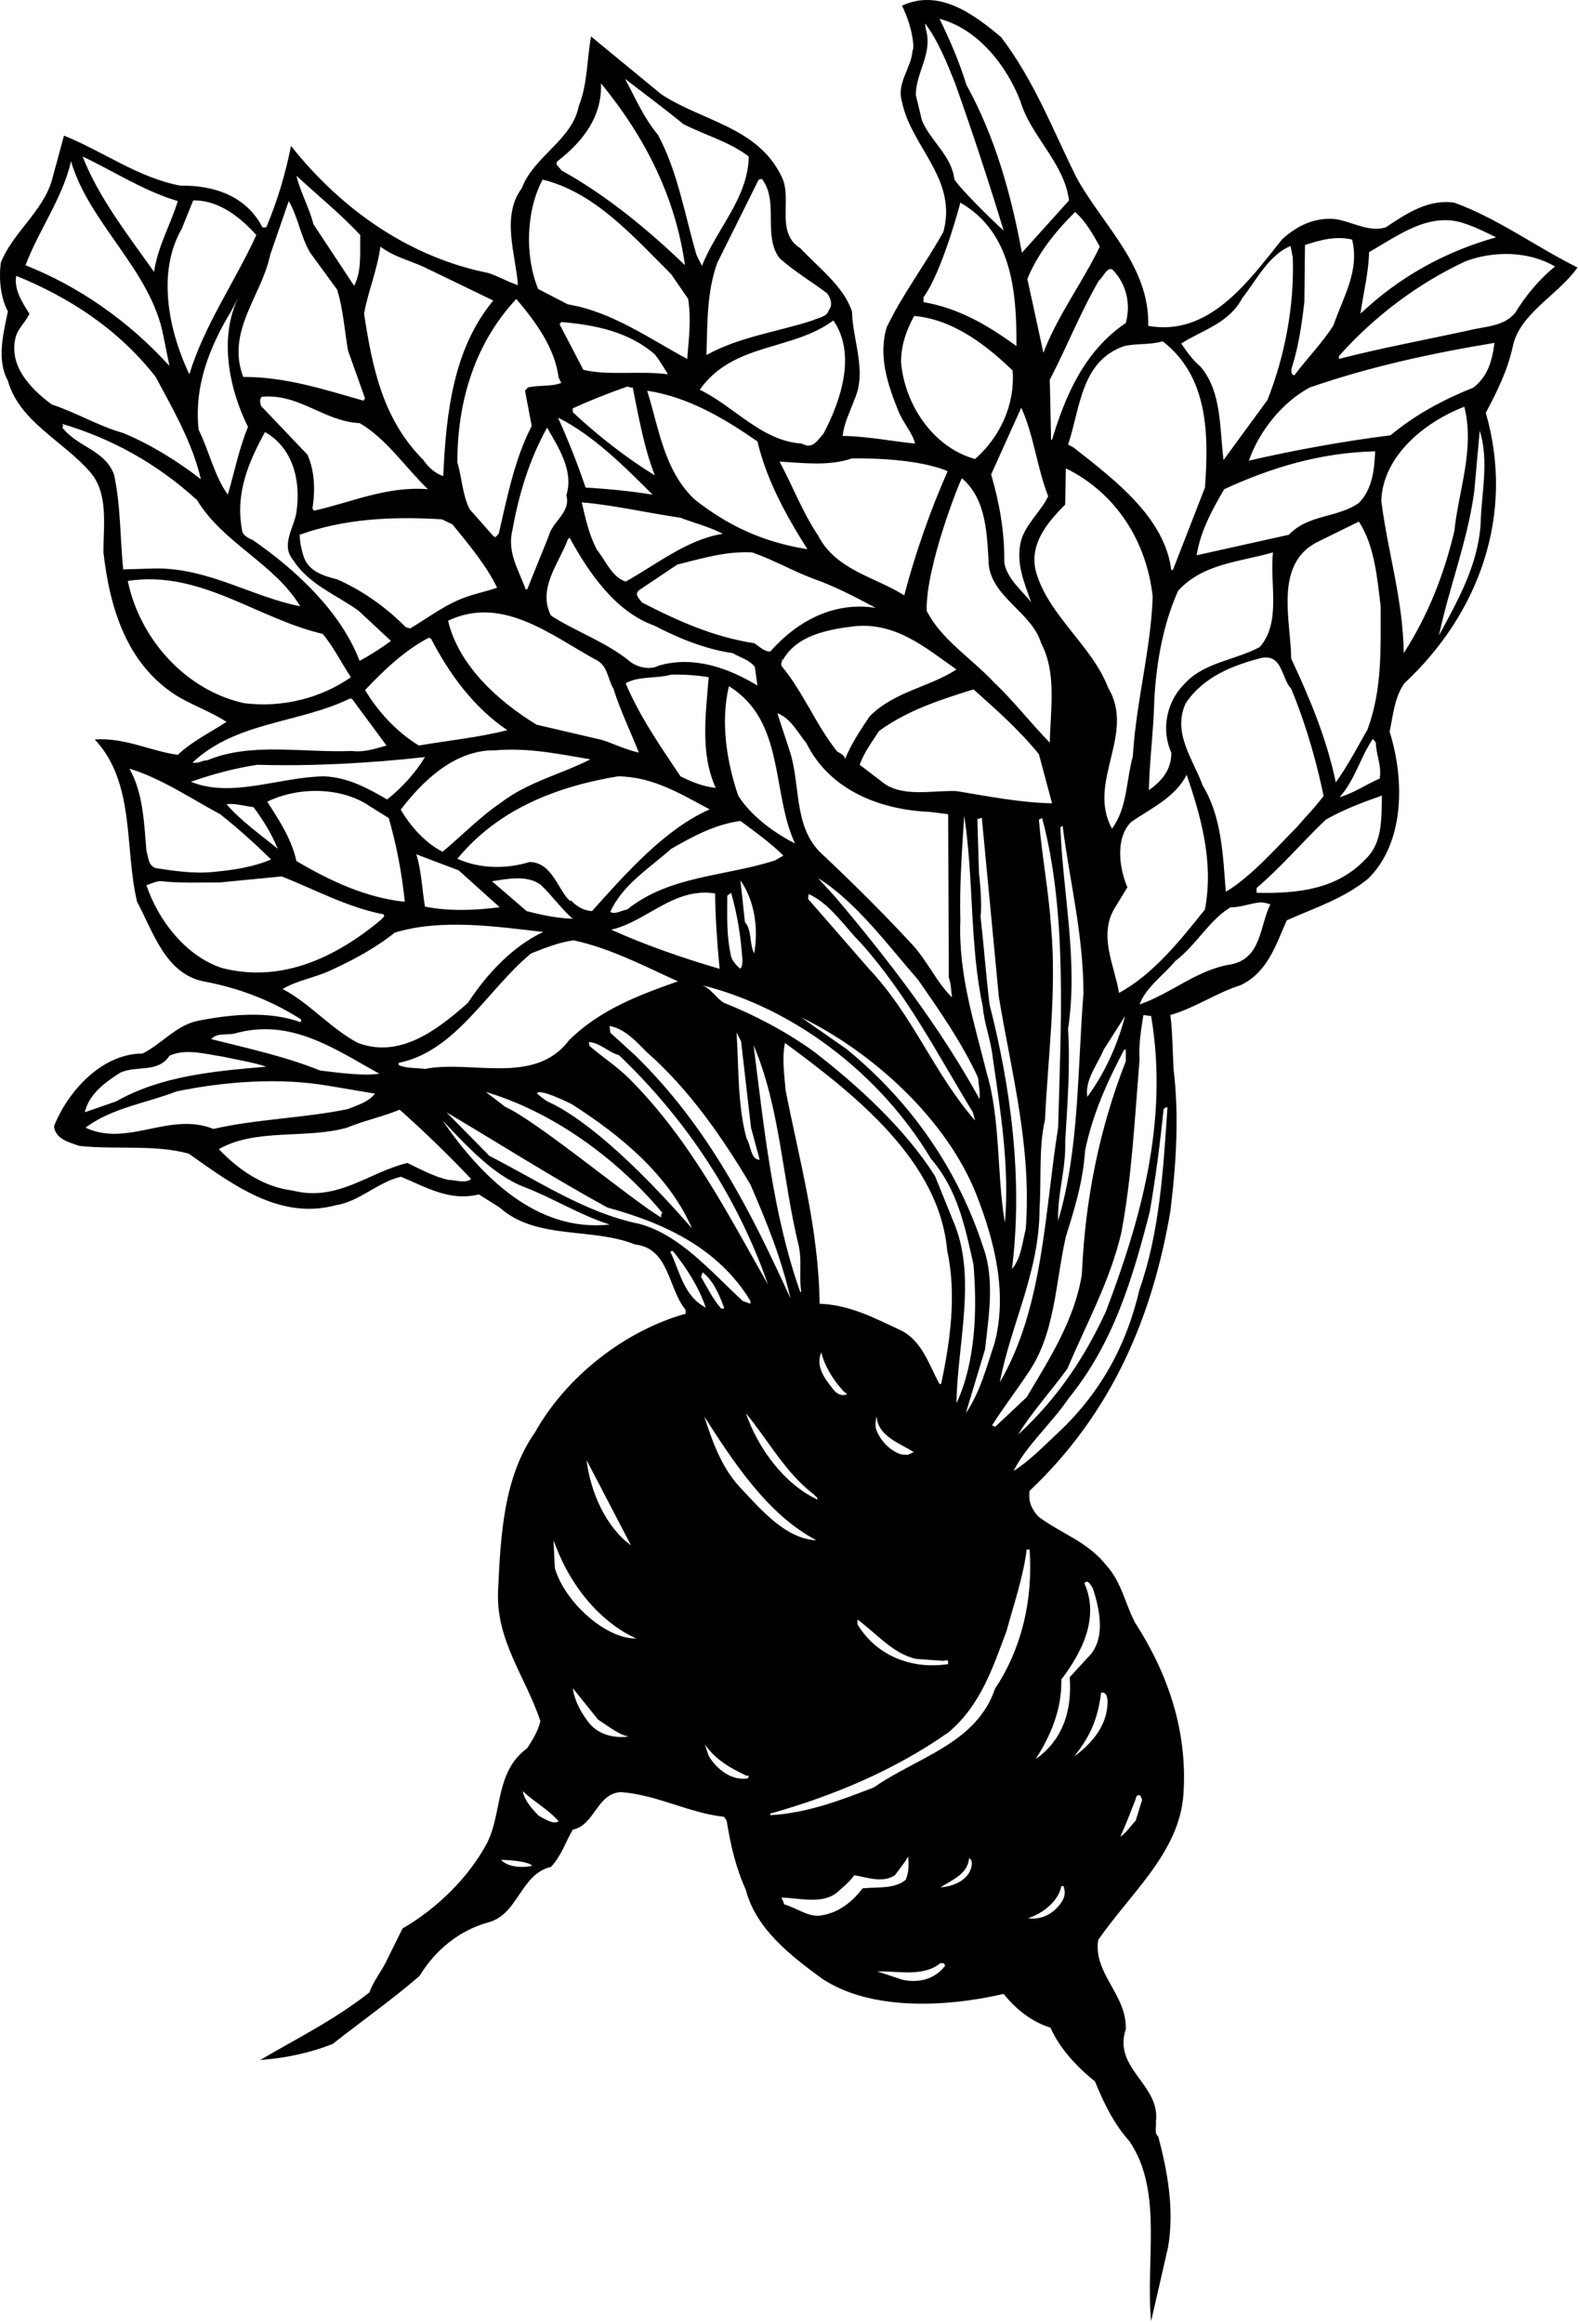 <?xml version="1.0" encoding="UTF-8"?>
<svg xmlns="http://www.w3.org/2000/svg" xmlns:xlink="http://www.w3.org/1999/xlink" width="443pt" height="652pt" viewBox="0 0 443 652" version="1.1">
<g id="surface1">
<path style=" stroke:none;fill-rule:nonzero;fill:rgb(0%,0%,0%);fill-opacity:1;" d="M 408.297 56.855 C 401.004 55.773 394.797 59.914 389.035 63.785 C 384.176 65.227 379.586 62.164 374.816 61.445 C 369.145 60.906 364.016 63.336 359.875 67.203 C 350.426 78.996 339.445 94.477 322.344 91.414 C 322.797 74.676 309.746 63.426 302.273 49.926 C 295.613 36.605 290.395 22.656 281.035 10.414 C 273.297 3.934 263.664 -3.266 253.227 1.594 C 256.352 7.949 256.734 13.836 256.195 14.105 C 255.836 19.234 251.605 23.195 253.227 28.594 C 255.836 41.285 268.887 50.195 264.836 65.047 C 259.797 74.137 253.316 82.594 248.906 91.863 C 246.477 100.055 249.355 108.156 252.145 115.176 C 253.406 118.414 256.105 121.297 256.914 124.445 C 250.074 123.727 243.324 122.375 236.574 122.285 C 236.934 118.594 238.645 115.535 239.816 112.203 C 243.504 104.195 239.363 95.645 239.184 87.363 C 236.844 80.344 230.004 75.305 224.695 69.637 C 217.406 65.137 222.715 55.414 219.297 49.297 C 212.637 35.613 196.887 33.906 185.637 26.434 L 165.926 10.234 C 164.754 16.715 164.934 23.734 162.504 29.676 C 160.613 39.395 149.906 43.715 146.484 52.805 C 140.637 60.637 144.773 71.344 145.406 79.984 C 142.523 79.086 139.914 77.465 137.035 76.566 C 115.434 72.246 96.266 59.285 81.684 40.926 C 80.156 48.844 77.816 56.496 74.754 63.785 L 73.676 63.785 C 69.176 54.965 59.996 51.906 50.637 52.086 C 38.754 49.836 28.945 42.453 17.965 38.047 L 14.543 50.645 C 12.023 59.285 3.477 65.406 0.234 73.684 C -0.395 78.547 0.234 83.586 2.215 87.363 C 0.953 93.574 -1.023 100.863 2.215 106.805 C 5.453 118.324 17.695 123.637 25.344 132.453 C 30.473 138.395 29.035 147.215 29.035 154.953 C 30.836 170.523 35.516 186.453 49.914 195.363 C 54.414 197.977 59.363 199.773 63.594 202.477 C 59.004 205.535 53.965 207.875 49.914 211.746 C 42.086 210.664 35.246 206.887 26.605 207.426 C 38.035 219.574 34.887 237.934 38.484 252.965 C 42.895 261.156 46.406 273.125 57.113 275.285 C 66.836 277.086 75.926 280.504 84.293 285.816 C 84.656 285.996 84.656 286.535 84.293 286.715 C 75.387 283.477 64.316 284.555 55.137 286.445 C 49.195 287.887 45.414 292.836 40.016 295.535 C 28.586 295.535 19.043 306.156 15.176 315.875 C 15.445 319.566 19.586 320.465 22.285 321.453 C 32.637 322.535 43.523 321.004 52.977 323.613 C 65.035 332.074 78.355 342.336 94.195 338.105 C 101.035 337.023 105.984 331.625 112.555 330.094 C 119.395 332.887 126.145 337.113 134.426 335.047 L 140.273 338.734 C 150.535 347.914 166.195 344.227 178.254 349.086 C 187.977 350.164 187.523 361.504 192.477 367.445 L 192.477 368.523 C 175.734 373.203 159.176 385.805 150.176 401.824 C 141.445 414.246 140.547 430.355 139.824 446.285 C 139.195 460.324 147.746 470.676 151.703 482.824 C 151.074 485.613 149.547 487.953 148.016 490.387 C 138.926 497.047 141.086 508.297 136.766 516.934 C 131.637 526.656 122.547 535.477 113.004 540.965 L 108.953 549.156 C 107.516 552.484 104.816 555.637 103.734 558.875 C 94.105 566.527 82.676 572.195 73.043 577.863 C 80.246 577.324 86.996 575.887 93.387 573.363 C 101.484 566.977 109.855 561.125 117.773 554.285 C 122.363 546.727 129.297 541.324 137.395 539.164 C 145.586 536.734 146.125 525.754 154.676 523.684 C 157.645 520.535 158.727 516.754 160.797 513.246 C 167.004 511.984 167.547 502.984 174.387 502.715 C 184.645 503.523 193.375 508.566 203.273 509.645 L 203.996 510.727 C 205.074 517.477 206.605 524.047 209.395 530.164 C 212.184 540.965 221.727 548.434 230.727 555.004 C 244.496 564.184 265.824 563.016 281.754 559.324 C 285.355 563.824 289.855 567.246 294.895 568.777 C 297.504 574.625 302.094 579.574 307.406 583.895 C 309.836 589.836 312.625 595.684 317.125 600.727 C 326.574 614.676 321.535 634.113 323.156 651.125 L 327.926 630.336 C 329.727 619.895 327.746 608.914 325.137 599.285 C 323.965 598.477 324.684 596.496 324.504 595.145 C 325.855 584.797 312.355 580.297 316.047 569.227 C 316.406 559.594 306.863 553.656 308.305 544.203 C 317.395 530.977 331.164 519.637 332.246 503.164 C 333.414 485.344 327.746 469.234 318.656 455.195 C 315.863 449.887 314.875 443.855 310.645 439.176 C 305.246 432.336 297.773 430.176 291.477 425.406 C 289.676 423.426 288.594 421.176 289.047 418.203 C 312.266 396.246 323.516 369.336 328.555 339.816 C 330.176 326.766 331.074 313.176 329.453 299.855 C 329.184 294.816 329.184 289.414 328.555 284.734 C 335.484 282.754 341.426 278.523 348.266 276.363 C 355.914 272.766 358.254 264.844 361.227 258.184 C 368.965 254.676 377.156 252.156 384.086 246.484 C 394.523 236.227 394.254 218.316 390.113 205.266 C 391.105 200.586 391.465 195.637 394.254 191.676 C 415.406 171.965 425.305 144.156 417.113 115.805 C 420.266 109.863 423.234 103.926 424.676 97.266 C 426.566 87.906 437.363 82.863 442.855 75.035 C 431.246 69.273 420.445 61.266 408.297 56.855 Z M 177.148 433.5 C 169.949 428.25 165.746 418.387 164.664 409.566 Z M 140.637 521.703 C 148.801 522 149.395 523.387 149.395 523.387 C 147.148 523.949 142.703 523.953 140.637 521.703 Z M 151.254 509.375 C 149.273 507.305 147.297 505.145 146.754 502.445 C 149.996 505.504 154.047 507.664 156.836 510.906 C 155.125 511.895 152.965 510.184 151.254 509.375 Z M 165.477 483.453 C 163.137 480.484 161.336 477.246 160.797 473.555 L 167.875 482.344 C 170.664 484.145 173.852 486.75 176.516 487.113 C 176.516 487.113 169.648 488.398 165.477 483.453 Z M 155.754 439.805 L 155.395 432.066 C 163.199 453.898 178.648 459.602 178.648 459.602 C 170.25 459.898 158.453 449.434 155.754 439.805 Z M 384.355 70.715 C 392.637 66.035 401.547 59.016 411.715 62.887 C 414.594 63.875 417.477 65.316 419.996 66.574 C 405.953 70.535 393.176 77.375 381.926 87.996 C 382.734 82.234 384.176 76.746 384.355 70.715 Z M 366.355 68.734 C 370.676 67.297 375.086 66.125 379.586 67.203 C 381.746 76.023 377.066 83.316 374.363 91.234 C 371.305 96.094 366.805 100.684 363.387 105.273 C 362.215 105.094 362.484 103.566 362.754 102.844 C 364.555 97.086 365.453 90.965 366.176 84.754 Z M 348.715 83.676 C 352.766 78.547 356.094 71.613 362.305 69.004 L 362.934 72.246 C 363.387 85.926 360.684 99.875 355.824 112.203 L 343.496 129.035 C 342.324 119.945 343.047 109.953 337.016 102.844 C 334.855 101.047 333.145 98.613 331.613 96.363 C 337.465 92.586 344.934 90.785 348.715 83.676 Z M 383.906 204.637 C 381.023 209.676 378.414 214.715 374.996 219.484 C 372.477 207.246 367.703 195.906 362.484 184.746 C 362.395 174.215 357.625 158.465 369.594 152.164 L 381.477 146.316 C 385.797 152.887 386.605 161.703 387.594 170.074 C 387.594 182.137 388.047 193.477 383.906 204.637 Z M 387.324 218.406 C 383.547 220.023 380.125 222.453 376.074 223.625 C 380.484 218.676 381.836 212.465 385.434 207.246 L 386.246 208.324 C 386.336 211.836 387.953 214.895 387.324 218.406 Z M 268.074 343.684 L 262.496 329.914 C 254.035 316.594 241.074 304.715 228.387 294.906 C 220.465 289.234 211.824 284.734 203.273 281.316 C 200.934 279.965 199.766 277.355 197.066 276.363 C 222.805 282.754 247.016 301.113 261.414 325.145 C 268.797 333.605 270.953 344.227 273.297 354.754 C 274.375 367.715 273.836 382.203 268.523 393.637 C 268.703 377.344 274.105 358.984 268.074 343.684 Z M 266.184 466.805 C 256.285 468.336 246.203 464.734 240.715 455.645 L 240.715 454.297 C 246.113 458.254 250.797 464.016 257.273 465.363 L 264.777 465.883 L 265.914 465.727 C 266.363 465.996 266.094 466.445 266.184 466.805 Z M 246.113 397.324 C 246.387 402.816 252.48 404.762 256.52 407.34 L 254.859 408.086 L 253.113 408.012 C 249.672 407.035 246.746 403.625 245.844 400.566 C 245.754 399.215 245.754 398.496 246.113 397.324 Z M 264.203 388.234 L 263.754 388.234 C 260.785 382.926 258.984 376.176 252.773 373.113 C 245.574 369.785 238.555 366.004 230.094 365.734 C 229.824 344.586 224.426 325.594 220.555 305.887 C 220.195 301.566 219.477 296.887 220.375 292.566 C 239.906 306.965 263.754 325.594 265.914 350.887 C 268.613 363.035 266.727 376.535 264.203 388.234 Z M 237.836 391.023 C 236.754 391.746 235.227 391.203 234.234 390.125 C 231.805 387.066 228.836 383.645 230.547 379.324 C 231.625 383.555 233.898 387.02 236.867 390.352 Z M 185.637 341.523 C 178.062 337.207 150.844 314.48 141.793 310.469 C 141.809 310.484 141.801 310.48 141.746 310.445 C 141.758 310.453 141.777 310.461 141.793 310.469 C 141.602 310.27 136.352 306.301 136.352 306.301 C 154.648 311.699 172.855 324.516 185.996 340.266 C 185.453 340.535 185.637 341.074 185.637 341.523 Z M 75.023 224.887 C 83.664 220.656 95.906 220.656 103.914 226.234 L 109.137 229.477 C 111.297 237.035 112.824 244.863 113.637 252.965 C 102.656 251.797 92.664 247.113 83.215 241.535 C 81.863 235.414 78.445 230.195 75.023 224.887 Z M 77.996 238.113 C 73.137 234.156 67.645 230.285 63.594 225.605 C 65.844 225.246 68.637 226.145 71.156 226.414 C 73.945 230.105 76.285 233.977 77.996 238.113 Z M 112.375 226.863 L 112.555 227.047 C 118.766 218.945 127.766 210.305 138.926 210.484 C 148.555 209.676 157.105 211.566 165.746 213.004 C 157.645 217.145 148.285 219.305 140.637 225.156 C 134.875 229.023 129.746 234.336 124.254 238.926 C 119.305 236.496 114.805 231.273 112.375 226.863 Z M 74.395 121.203 C 82.496 125.797 84.477 135.246 83.215 143.703 C 82.586 148.023 78.715 152.887 82.316 157.113 C 86.637 163.953 94.465 166.836 100.676 171.336 L 109.766 179.797 C 107.066 181.773 104.004 183.754 100.945 185.375 C 95.727 171.695 83.215 159.906 70.887 151.445 C 69.535 150.906 68.004 150.094 67.914 148.477 C 66.023 138.215 69.895 129.395 74.395 121.203 Z M 63.957 138.754 C 60.086 133.355 58.734 126.516 55.766 120.574 C 54.414 108.246 58.914 97.176 64.855 87.363 L 67.016 83.227 C 61.344 94.566 64.316 109.145 69.625 119.766 C 67.105 125.797 65.844 132.363 63.957 138.754 Z M 353.664 181.504 C 346.645 185.285 337.824 185.734 332.246 192.125 C 327.477 196.984 325.945 204.816 328.824 211.113 C 328.914 215.703 326.305 219.035 322.523 221.645 C 322.703 213.273 323.875 204.816 324.055 196.176 C 324.684 185.375 326.574 175.113 330.715 165.754 C 337.734 158.016 348.086 157.656 357.355 154.953 C 356.453 164.227 359.695 174.574 353.664 181.504 Z M 318.023 212.195 C 316.137 218.945 316.496 226.684 312.176 232.445 C 304.977 219.395 318.926 205.984 311.094 192.934 C 306.594 181.055 294.086 172.504 290.754 160.086 C 289.047 152.613 293.816 146.766 299.035 141.547 L 299.215 131.375 C 313.523 138.395 321.984 152.164 323.605 167.465 C 323.066 182.406 318.926 196.895 318.023 212.195 Z M 315.863 285.004 C 313.703 293.105 310.285 300.844 305.246 307.684 C 304.523 302.914 308.035 298.773 309.836 294.453 Z M 207.863 246.934 C 211.734 252.516 212.996 260.074 211.734 267.453 C 210.297 264.754 211.195 261.066 209.125 258.637 Z M 208.438 269.457 L 208.324 270.738 C 208.234 270.887 208.18 271.281 207.863 271.773 C 207.223 271.223 205.703 269.887 205.254 268.355 C 203.906 262.234 204.176 257.645 204.176 251.254 L 205.254 250.445 C 207.055 256.746 207.988 262.797 208.438 269.457 Z M 176.094 255.125 C 174.477 255.395 172.766 256.566 171.324 255.844 C 174.656 248.285 182.215 243.605 188.426 238.113 C 194.547 234.605 200.664 231.273 207.863 230.285 C 212.004 233.344 216.145 236.316 219.926 240.004 L 217.586 241.355 C 203.727 245.855 187.887 245.586 176.094 255.125 Z M 202.016 271.773 C 191.574 268.715 181.406 265.203 171.594 260.797 C 181.676 258.453 189.145 248.824 200.754 250.625 C 200.844 257.555 201.297 264.305 202.016 271.773 Z M 183.656 175.477 C 190.586 179.074 197.785 182.047 205.703 183.215 C 207.773 184.477 210.203 184.926 211.914 187.086 L 212.637 192.305 C 204.625 187.445 194.727 183.844 184.914 186.727 C 182.484 187.984 179.336 187.266 177.176 185.824 C 170.426 180.156 161.785 177.273 154.676 172.684 C 150.805 165.125 156.926 158.016 159.445 151.266 L 159.895 150.816 C 165.113 160.355 172.676 171.605 183.656 175.477 Z M 163.316 140.914 C 172.586 141.727 181.766 143.887 191.035 145.234 C 194.996 146.766 199.137 147.754 202.914 149.734 C 192.836 151.355 184.555 158.195 175.645 163.145 C 171.773 161.887 170.066 157.297 167.637 154.324 C 165.387 150.184 164.395 145.504 163.316 140.914 Z M 188.426 189.246 C 192.023 189.156 195.625 189.426 198.953 189.965 C 198.145 200.406 196.523 211.387 200.934 221.016 C 197.336 220.656 194.094 219.305 191.035 217.773 C 185.363 209.316 179.516 200.855 175.645 191.676 C 179.156 189.605 184.285 190.414 188.426 189.246 Z M 199.227 227.047 C 186.715 232.535 175.734 244.953 166.195 255.574 C 164.125 255.484 161.965 254.406 160.344 252.605 L 160.074 252.785 C 156.656 249.816 155.125 241.895 148.645 241.805 C 142.254 243.785 134.875 243.785 128.395 240.906 C 140.004 226.773 156.656 220.566 173.484 217.773 C 183.297 217.863 191.125 222.727 199.227 227.047 Z M 207.234 223.176 C 204.086 213.906 202.195 202.746 204.625 192.484 C 220.465 202.297 216.504 222.094 223.164 236.586 C 217.586 233.797 210.836 228.934 207.234 223.176 Z M 221.637 210.484 L 218.215 200.047 C 221.996 201.484 223.977 205.535 226.406 208.504 C 233.066 221.914 247.465 227.227 261.234 227.766 L 266.184 228.395 L 266.363 274.203 C 266.996 275.914 266.996 277.895 267.266 279.785 C 262.766 275.375 260.336 269.434 255.836 264.664 C 247.555 255.754 238.824 247.113 230.094 238.926 C 222.715 231.363 224.785 219.844 221.637 210.484 Z M 277.797 281.766 C 276.805 273.574 276.176 265.023 275.273 257.105 C 275.816 253.145 274.824 244.773 274.824 244.773 L 274.375 229.656 C 274.914 229.926 275.094 229.297 275.637 229.477 L 280.406 279.605 C 283.914 300.934 289.676 321.547 287.965 344.766 C 286.977 348.637 286.703 352.863 284.094 356.016 C 287.246 330.727 283.734 304.895 277.797 281.766 Z M 268.523 221.914 C 261.773 221.645 252.863 223.895 247.375 219.125 L 241.344 214.535 C 242.605 211.023 244.676 208.324 246.746 205.086 C 254.754 199.234 264.023 196.266 273.297 193.387 C 279.594 198.965 286.344 204.996 291.656 211.566 L 295.344 225.336 C 286.254 225.156 277.344 223.355 268.523 221.914 Z M 227.035 250.805 C 233.066 253.504 237.113 259.984 241.797 264.664 C 254.844 279.336 263.395 296.074 273.113 312.004 L 273.746 314.344 C 262.137 301.023 256.375 284.914 243.953 271.773 L 226.855 252.156 Z M 234.414 251.523 L 229.645 246.305 C 240.445 253.055 249.355 265.297 257.727 274.836 C 263.934 283.746 270.145 292.656 274.555 302.285 C 274.734 304.266 275.184 306.156 275.004 308.316 C 264.023 288.336 249.805 269.703 234.414 251.523 Z M 269.605 258.004 C 269.336 248.824 270.055 238.656 270.684 228.844 C 273.387 246.305 272.215 265.297 275.906 282.395 C 276.266 287.074 278.156 291.664 278.695 296.613 C 280.855 311.734 283.465 327.125 282.113 343.055 C 279.773 329.285 280.945 314.074 276.984 300.934 C 273.566 286.984 268.977 273.305 269.605 258.004 Z M 291.836 339.004 C 292.375 330.996 291.566 321.727 293.363 314.164 C 294.176 296.703 296.695 278.074 295.074 259.895 C 294.355 249.727 292.465 239.824 291.656 229.926 L 292.555 229.477 C 299.754 256.203 297.773 288.246 297.055 316.324 C 293.184 340.535 292.914 366.816 280.676 387.785 C 283.824 371.316 291.836 356.824 291.836 339.004 Z M 299.035 320.195 C 299.664 309.844 300.477 299.316 299.844 288.605 C 302.727 269.613 298.406 250.895 297.684 232.086 L 298.316 231.637 C 300.297 247.297 304.164 262.234 304.164 278.703 C 302.453 300.215 302.996 322.625 297.055 342.426 C 296.785 334.953 299.305 327.934 299.035 320.195 Z M 286.703 151.445 C 284.996 157.836 287.605 163.504 289.496 168.996 C 287.516 166.203 282.387 162.246 281.934 157.566 C 282.023 148.836 280.496 140.824 278.246 133.086 C 281.035 126.875 283.914 120.574 286.703 114.363 C 290.215 122.016 291.113 131.195 294.266 139.203 C 292.375 143.254 288.055 146.945 286.703 151.445 Z M 292.285 180.426 C 296.695 188.797 294.895 198.875 294.715 208.324 C 289.676 203.195 284.637 196.715 278.875 191.227 C 272.484 184.477 264.113 179.254 260.156 171.336 C 259.801 159 269.605 134.523 270.055 134.164 C 277.074 140.195 277.074 150.094 277.613 158.824 C 278.965 167.824 289.766 171.965 292.285 180.426 Z M 268.523 187.805 C 260.695 192.844 251.156 193.926 244.137 200.945 C 241.523 204.816 238.914 208.773 237.203 213.004 C 237.387 212.105 235.945 211.297 235.047 210.844 C 229.016 203.285 225.594 194.285 219.477 186.906 C 219.113 186.363 219.387 185.645 219.746 185.195 L 219.566 185.285 L 219.387 185.105 L 219.477 184.926 L 219.746 185.195 C 223.703 178.086 232.613 176.555 239.996 175.656 C 251.695 174.574 259.887 181.773 268.523 187.805 Z M 216.234 182.766 C 214.434 182.766 213.176 181.324 211.734 180.426 C 200.395 178.715 190.137 174.125 180.234 168.996 C 179.426 167.914 177.895 166.656 179.516 165.484 L 190.137 158.375 C 197.066 156.664 203.637 154.594 211.105 154.953 C 216.953 156.934 222.355 160.086 228.113 162.246 C 234.684 164.586 239.727 167.285 245.844 170.523 C 234.414 168.727 224.156 173.855 216.234 182.766 Z M 194.906 140.016 C 186.355 131.824 185.004 120.125 181.676 109.594 C 193.285 111.395 203.094 117.246 212.637 123.816 C 215.246 134.797 220.734 144.695 226.676 154.055 C 214.613 152.164 204.535 147.664 194.906 140.016 Z M 163.766 103.746 L 157.105 90.965 L 157.555 90.336 C 167.273 91.145 176.637 93.125 183.836 99.426 C 185.184 101.047 187.523 105.004 187.523 105.004 C 179.605 103.926 171.055 105.453 163.766 103.746 Z M 160.797 114.547 C 165.746 112.297 170.695 110.316 175.914 108.516 C 176.547 108.246 176.906 108.965 177.625 108.695 C 179.336 117.066 180.773 125.523 183.836 133.355 C 176.184 128.676 168.266 122.555 160.977 115.805 C 160.703 115.535 160.797 114.996 160.797 114.547 Z M 183.203 138.754 C 177.086 137.766 170.785 137.137 164.395 136.773 C 162.145 130.113 159.535 123.547 156.656 117.156 C 166.465 122.016 175.375 130.926 183.203 138.754 Z M 158.996 138.934 C 160.344 143.703 155.035 146.316 154.047 150.363 L 148.016 165.305 L 147.566 165.305 C 145.676 159.996 142.254 154.863 143.875 148.656 C 145.676 138.484 148.645 128.855 153.594 119.945 C 156.746 125.523 161.156 132.094 158.996 138.934 Z M 167.004 184.926 C 170.695 186.547 170.516 190.414 172.227 193.203 C 174.113 199.324 176.996 205.086 179.336 211.113 C 176.004 210.395 172.586 208.773 169.164 207.605 L 150.625 203.285 C 139.734 196.625 128.754 186.637 125.785 174.125 C 140.906 166.926 154.586 178.086 167.004 184.926 Z M 128.574 168.363 C 123.895 170.434 119.664 173.586 115.164 176.285 L 113.906 175.926 C 108.055 169.984 101.215 165.395 94.645 162.516 C 91.137 161.613 86.906 160.445 85.375 156.484 C 84.656 154.414 84.207 152.254 84.113 150.004 C 96.445 145.594 109.766 144.785 124.074 145.684 L 127.047 147.125 C 131.547 152.703 136.406 158.375 139.555 164.855 C 135.684 166.203 132.445 166.656 128.574 168.363 Z M 88.164 143.254 L 87.715 142.625 C 88.523 137.586 88.344 131.914 86.273 127.504 L 73.316 113.914 C 73.043 113.195 72.773 111.934 73.496 111.305 C 84.023 110.316 90.957 118.234 100.945 118.684 C 108.324 122.914 113.637 130.926 120.113 137.227 C 108.504 136.324 98.695 140.914 88.164 143.254 Z M 120.387 178.895 L 121.016 179.164 C 125.965 188.797 132.984 198.516 142.434 204.816 C 134.426 206.887 125.875 207.695 117.594 209.137 C 111.387 205.355 106.164 199.684 102.477 193.566 C 107.875 187.895 113.637 182.406 120.387 178.895 Z M 128.754 244.145 L 140.273 254.496 C 133.344 255.395 125.965 255.664 119.305 254.316 C 118.496 249.637 118.316 244.234 116.875 239.645 Z M 138.113 247.203 C 142.254 246.574 148.105 245.316 151.887 248.285 C 154.945 251.164 157.645 255.035 160.797 257.734 C 156.203 257.555 151.977 256.656 147.836 255.574 Z M 160.977 263.766 C 171.414 266.016 180.773 270.965 190.316 275.285 C 179.605 279.066 168.535 283.113 159.715 291.844 C 150.086 304.625 132.176 297.246 119.305 299.855 C 116.875 299.496 114.086 299.766 111.926 298.773 L 111.926 298.145 C 128.035 294.906 136.855 277.535 149.094 267.453 C 152.965 265.926 156.746 264.395 160.977 263.766 Z M 224.875 361.863 L 224.922 362.203 L 224.809 362.551 L 224.516 362.047 C 216.953 340.445 214.523 316.684 211.555 293.195 C 219.023 310.656 219.656 330.906 224.246 349.535 C 225.145 353.676 224.336 357.906 224.875 361.863 Z M 213.266 325.324 C 210.746 325.324 210.836 321.363 209.574 319.297 C 207.055 310.113 207.414 299.676 206.785 289.684 L 208.047 292.113 L 210.836 316.324 Z M 210.656 332.254 C 215.156 342.605 219.387 353.047 221.906 364.203 C 210.926 340.176 198.953 316.145 178.254 295.984 L 171.324 289.684 L 171.145 287.797 C 175.285 288.605 178.254 291.754 181.316 294.906 C 193.555 305.613 202.734 319.023 210.656 332.254 Z M 154.051 309.148 C 152.887 308.633 150.805 306.785 150.805 306.785 C 150.805 306.785 150.449 304.801 160.496 309.727 C 174.176 318.453 187.703 329.555 194.273 344.586 C 172.438 319.57 159.449 311.551 154.051 309.148 Z M 176.727 302.645 C 173.215 299.137 169.074 296.523 165.477 293.375 L 165.297 292.297 C 168.535 292.566 170.785 295.176 173.754 295.984 C 193.285 314.613 207.234 336.395 215.605 360.336 C 204.266 340.445 193.914 319.926 176.727 302.645 Z M 228.566 419.285 C 228.836 419.734 229.645 420.004 229.465 420.637 C 219.926 416.227 212.637 405.875 209.395 396.426 C 215.605 403.895 220.465 413.164 228.566 419.285 Z M 276.535 378.516 C 277.613 368.887 279.324 358.625 275.906 349.535 C 269.066 328.656 256.285 309.484 237.656 294.273 L 224.875 285.363 C 245.125 295.176 265.914 314.164 274.195 335.316 C 279.055 347.824 283.016 362.676 279.145 376.984 C 276.895 383.645 275.184 390.484 271.137 396.426 Z M 288.414 385.445 C 296.246 374.375 296.246 360.066 299.215 346.926 C 301.645 339.184 304.074 331.355 304.613 322.805 C 306.684 312.637 310.824 303.453 315.594 294.453 L 316.047 294.453 L 316.047 297.695 C 308.754 316.324 304.613 336.215 303.715 357.547 C 301.645 370.234 294.715 381.035 288.234 391.926 L 279.324 400.297 C 279.145 400.023 278.785 400.023 278.516 399.844 C 281.574 394.984 285.176 390.305 288.414 385.445 Z M 299.664 383.914 C 304.977 371.316 311.637 359.344 314.785 345.844 C 317.754 330.184 318.566 313.625 319.914 297.246 C 319.645 292.836 320.363 288.785 320.996 284.734 C 321.973 284.836 322.367 284.949 323.156 285.004 C 328.195 314.613 320.094 342.516 310.465 367.895 C 304.613 380.586 296.965 392.195 285.805 402.453 C 289.496 396.336 295.164 390.125 299.664 383.914 Z M 314.156 278.523 C 312.805 270.605 308.215 262.234 313.074 254.496 L 316.496 248.914 C 314.246 243.605 312.984 235.145 317.574 230.555 C 323.066 226.773 329.906 223.715 333.145 217.324 C 337.105 229.023 340.797 241.625 338.273 255.125 C 331.344 263.766 323.785 273.305 314.156 278.523 Z M 337.645 220.387 C 335.035 213.094 329.004 205.625 332.875 197.254 C 337.914 189.785 346.105 186.637 354.113 184.566 C 360.055 183.395 359.695 190.234 362.484 193.203 C 368.699 208.051 371.574 223.297 371.574 223.297 C 368.398 227.398 367.648 227.852 364.016 232.086 C 358.074 238.023 351.414 245.766 344.125 250.176 C 343.316 239.734 342.953 229.023 337.645 220.387 Z M 381.477 141.094 C 375.445 145.324 367.254 144.246 361.855 150.004 C 353.215 151.895 344.574 153.875 335.934 155.766 C 337.016 149.016 340.254 143.074 343.676 137.227 C 356.816 131.195 370.586 126.965 386.066 126.605 C 385.797 132.004 385.254 137.227 381.477 141.094 Z M 326.395 95.734 C 338.996 105.453 339.445 121.297 338.273 136.773 L 329.273 159.906 L 328.824 159.906 C 326.934 145.055 312.805 134.523 301.375 125.523 L 299.844 124.715 C 303.266 114.727 303.355 101.316 315.594 97.086 C 319.105 96.273 322.797 96.816 326.395 95.734 Z M 312.355 75.664 C 316.316 79.805 317.484 85.297 316.047 90.605 C 304.344 98.523 299.035 111.125 295.344 123.363 L 295.074 123.363 L 294.715 106.535 C 299.484 97.355 303.266 87.727 308.484 78.727 C 309.836 77.645 310.824 74.676 312.355 75.664 Z M 308.754 69.184 C 303.895 79.266 296.875 88.535 292.914 98.977 C 291.477 92.316 289.945 85.203 288.414 78.273 C 291.203 71.344 296.156 65.047 301.824 59.465 C 304.797 62.074 306.863 65.766 308.754 69.184 Z M 286.434 28.324 C 289.406 38.316 298.766 45.605 300.113 56.227 L 286.887 70.895 C 283.824 54.336 279.324 38.316 271.316 23.824 C 269.336 17.434 266.727 11.316 263.754 5.285 C 274.555 8.074 282.656 18.516 286.434 28.324 Z M 258.805 33.727 L 257.094 26.613 C 257.184 20.047 261.953 15.004 259.887 8.074 L 259.703 6.547 C 263.484 11.676 265.734 17.434 268.074 23.195 C 272.934 36.875 277.523 50.734 281.754 64.684 C 278.246 61.535 268.801 52.199 267.895 50.195 C 267.176 43.715 261.145 39.484 258.805 33.727 Z M 259.254 83.406 C 264.602 76.051 269.605 56.855 269.605 56.855 C 284.094 65.137 285.445 81.965 285.355 97.086 C 277.344 91.234 268.977 86.375 259.254 84.754 Z M 252.953 101.586 C 252.953 96.727 254.484 92.586 256.645 88.625 C 267.625 89.613 276.895 96.816 284.273 103.926 C 284.996 113.555 280.766 122.555 273.746 128.766 C 261.953 125.523 253.945 113.465 252.953 101.586 Z M 239.184 128.586 C 258.602 128.398 266.035 132.184 266.035 132.184 C 261.176 143.164 256.914 155.316 253.855 167.016 C 245.664 161.797 234.684 159.996 229.645 150.184 C 225.234 143.613 222.535 136.324 218.844 129.484 C 225.324 129.844 232.703 130.836 239.184 128.586 Z M 231.176 121.656 C 229.465 123.547 228.113 126.156 225.145 124.445 C 213.805 123.727 206.156 114.004 196.434 109.324 C 205.887 96.004 222.355 98.523 233.965 89.887 C 240.535 99.426 235.945 112.656 231.176 121.656 Z M 213.895 50.195 C 218.754 56.496 214.074 66.125 218.844 72.426 C 223.074 76.203 227.844 78.996 232.254 82.324 C 233.156 83.586 233.875 85.566 232.703 86.914 C 232.164 88.984 229.734 89.074 228.113 89.887 C 218.215 93.125 207.504 94.477 198.324 99.605 C 198.594 90.695 198.414 81.785 201.387 73.684 L 212.996 50.375 Z M 191.844 34.805 C 197.965 37.953 204.625 39.664 210.203 43.895 C 210.023 55.594 201.113 64.234 197.066 74.586 L 195.535 71.523 C 192.203 60.184 190.316 48.305 184.734 37.863 C 180.684 33.004 178.344 27.426 175.465 22.113 C 180.953 26.344 186.445 30.395 191.844 34.805 Z M 156.477 45.246 C 163.676 39.664 169.074 32.734 168.715 23.375 C 181.137 38.496 189.594 55.234 192.297 74.406 C 181.945 64.414 169.977 54.605 157.555 47.766 C 157.195 46.953 155.664 46.234 156.477 45.246 Z M 152.336 50.375 C 166.914 53.977 177.445 65.945 188.426 76.926 L 193.195 83.855 C 194.094 89.887 193.375 94.746 192.926 100.684 C 182.305 95.016 171.863 87.453 159.445 85.387 L 151.074 81.066 C 147.297 71.797 147.656 59.105 152.336 50.375 Z M 156.836 105.906 L 157.555 107.434 C 154.676 108.516 151.164 107.977 148.195 108.695 L 147.387 109.594 L 149.273 119.496 C 144.414 128.855 142.434 139.387 140.004 149.734 C 139.375 150.184 139.285 151.086 138.477 150.363 L 131.816 142.805 C 129.746 138.574 129.746 134.254 128.395 129.664 C 128.395 112.656 133.254 96.363 144.953 83.855 C 150.535 90.516 155.664 97.445 156.836 105.906 Z M 106.797 69.184 C 110.574 72.066 115.074 73.055 119.305 75.035 L 138.477 84.305 C 127.316 97.805 125.246 115.535 124.434 133.535 C 122.453 132.996 120.113 131.016 118.855 129.035 C 107.516 117.695 104.547 103.297 102.203 87.996 C 103.375 81.605 105.895 75.754 106.797 69.184 Z M 101.125 65.945 C 101.035 70.895 101.574 76.113 99.414 80.164 L 87.984 62.887 C 86.906 58.477 84.387 54.066 83.215 49.297 C 89.066 54.695 95.996 60.363 101.125 65.945 Z M 75.836 71.523 L 81.055 56.406 C 83.754 60.996 84.387 66.395 87.086 70.895 L 94.645 81.246 C 96.355 86.734 96.715 92.676 97.707 98.344 L 102.477 111.754 L 102.023 112.387 C 91.137 109.324 80.426 105.727 68.273 105.727 C 63.414 92.855 73.496 82.953 75.836 71.523 Z M 50.996 64.234 L 54.234 56.227 C 61.344 56.047 67.555 60.996 71.965 65.945 C 65.934 79.086 57.387 91.145 53.156 105.004 C 47.484 93.125 43.887 76.566 50.996 64.234 Z M 49.914 56.406 C 47.844 63.156 44.246 69.184 43.254 76.297 C 35.965 65.945 27.773 55.594 23.184 43.895 C 32.094 48.125 40.465 53.613 49.914 56.406 Z M 19.945 45.246 C 25.074 62.797 42.355 75.754 45.863 94.203 L 47.574 102.664 C 36.055 89.977 22.105 80.344 7.164 74.406 C 10.945 64.414 17.516 55.684 19.945 45.246 Z M 4.375 94.656 C 5.004 92.137 7.254 90.336 8.246 87.996 C 6.355 85.023 3.836 81.156 4.555 77.375 C 19.137 83.316 32.996 92.047 43.703 105.727 C 48.656 114.996 53.965 124.086 56.395 134.434 C 49.914 129.395 42.355 124.715 34.613 121.477 C 27.594 119.496 21.387 115.715 14.543 113.465 C 8.516 109.055 2.395 102.574 4.375 94.656 Z M 34.613 160.086 C 33.715 151.176 33.895 141.727 32.004 133.086 C 29.395 126.156 21.746 125.434 17.516 119.945 C 17.785 119.586 17.785 119.137 17.336 118.863 C 31.285 123.004 43.977 129.934 55.316 140.285 C 62.695 152.434 77.004 158.016 84.293 170.074 C 70.887 167.465 58.824 159.453 43.887 159.453 L 34.613 159.727 Z M 35.875 162.965 C 56.215 159.816 72.055 173.496 90.594 177.816 C 93.746 181.594 95.727 185.824 98.516 189.965 C 90.145 195.816 79.344 198.605 68.543 197.254 C 52.074 193.656 39.203 179.164 35.875 162.965 Z M 98.156 195.996 L 98.785 195.996 L 108.504 209.137 C 105.535 209.945 102.387 211.113 98.785 210.664 C 84.836 211.203 70.523 208.145 58.195 213.273 C 56.754 213.273 55.676 214.266 54.055 213.906 C 66.293 202.387 83.844 202.926 98.156 195.996 Z M 72.234 214.535 C 87.805 214.984 103.734 214.086 119.305 212.375 C 116.695 216.695 112.914 220.926 108.684 224.254 C 103.195 221.105 97.707 218.047 90.957 217.773 C 78.445 217.953 65.125 223.984 53.605 219.305 C 59.457 217.234 65.754 215.523 72.234 214.535 Z M 36.324 215.613 C 45.234 218.316 53.426 223.895 61.793 228.395 C 66.836 232.355 71.695 236.766 76.105 241.086 C 71.066 243.246 65.574 244.055 59.906 244.594 C 54.414 245.137 48.926 244.324 43.707 243.516 C 41.543 242.797 41.637 240.273 41.094 238.566 C 40.465 231.004 40.195 222.363 36.324 215.613 Z M 62.516 271.594 C 52.164 268.355 44.336 258.004 41.094 248.285 C 41.477 248.309 43.906 247.008 45.449 247.199 C 50.25 247.801 57.387 247.496 61.434 247.566 L 79.074 245.855 C 88.523 249.547 97.434 254.496 107.605 256.477 C 108.324 257.105 107.246 257.465 106.977 258.004 C 94.555 268.355 79.344 275.824 62.516 271.594 Z M 79.344 277.445 C 83.305 275.016 88.344 274.297 92.754 272.227 C 99.055 269.344 105.176 266.105 110.844 261.605 C 123.984 257.645 139.016 259.895 152.516 261.426 C 143.875 265.477 136.676 273.215 131.363 281.316 C 122.727 288.965 112.285 296.977 100.496 292.566 C 92.934 288.605 86.816 281.316 79.344 277.445 Z M 65.754 289.953 C 81.684 285.363 94.195 294.453 106.523 301.203 C 101.305 301.836 95.363 300.934 89.875 300.305 C 80.066 296.344 69.625 294.094 59.273 291.484 C 60.984 289.684 63.324 290.406 65.754 289.953 Z M 33.715 300.934 C 38.125 298.773 44.336 301.113 47.574 296.164 C 51.984 294.004 57.926 295.715 62.695 296.434 C 66.746 297.336 71.066 297.965 74.754 299.227 C 59.906 300.484 45.145 301.836 32.637 308.945 L 23.816 312.004 C 24.984 306.875 29.484 303.637 33.715 300.934 Z M 23.996 316.324 C 31.465 310.746 41.004 309.484 49.555 306.156 C 63.145 303.363 78.535 302.195 92.484 304.625 L 105.266 306.785 C 103.465 309.125 100.316 310.023 97.707 311.105 C 85.645 313.625 72.055 313.895 59.906 316.684 C 47.574 311.734 35.875 321.906 23.996 316.324 Z M 125.965 330.996 C 121.824 330.094 118.137 328.023 114.355 326.227 C 103.555 328.836 94.734 337.203 82.137 333.965 C 74.035 332.977 67.105 328.297 61.434 322.355 C 71.785 316.414 86.004 319.566 97.434 316.324 C 102.203 314.344 107.426 313.266 112.195 311.285 C 119.215 317.496 126.414 324.516 132.266 330.727 C 130.645 332.074 128.035 330.996 125.965 330.996 Z M 124.254 314.344 C 130.645 321.004 138.203 329.465 146.934 332.887 C 155.215 336.035 162.684 340.805 171.145 343.504 C 150.625 345.754 134.965 329.914 124.254 314.344 Z M 179.516 343.324 C 164.215 340.176 151.164 331.266 137.395 324.246 L 125.336 312.004 C 140.363 320.914 155.215 330.363 170.516 338.734 C 185.727 342.875 201.566 349.805 210.656 364.926 L 210.656 365.734 L 208.496 364.926 C 199.766 356.914 190.945 346.387 179.516 343.324 Z M 203.273 366.816 C 203.184 367.266 202.734 366.996 202.465 367.086 C 200.035 364.297 198.504 361.055 196.797 358.176 L 197.246 356.914 C 200.305 359.254 201.926 363.215 203.273 366.816 Z M 188.156 351.066 L 188.875 350.887 C 192.746 355.656 196.164 361.055 198.145 366.816 C 191.934 363.574 190.855 356.645 188.156 351.066 Z M 210.023 498.844 C 205.434 499.656 201.203 496.324 198.953 492.547 L 197.875 489.305 C 200.844 493.715 205.523 496.234 209.574 498.125 L 210.203 498.125 Z M 208.496 418.023 C 202.645 412.086 200.125 404.703 197.695 397.324 C 205.797 409.926 215.426 424.863 229.195 432.066 C 220.824 431.703 214.074 423.965 208.496 418.023 Z M 230.727 537.285 C 227.125 538.008 223.703 535.203 220.195 534.215 C 219.836 533.586 219.836 532.863 219.297 532.324 C 224.156 532.324 230.547 534.305 234.863 530.977 C 236.633 529.395 238.652 527.77 239.816 526.023 C 243.73 526.711 247.824 528.273 251.246 526.023 L 254.316 521.887 C 254.754 520.973 254.316 521.887 254.934 520.805 C 255.203 523.234 255.113 525.125 254.305 527.285 C 251.066 529.984 246.387 529.266 242.156 529.715 C 239.645 533.043 235.855 536.441 230.727 537.285 Z M 253.406 555.363 L 246.297 553.027 C 252.234 552.844 259.164 554.645 264.023 550.684 C 264.926 550.773 265.105 550.504 265.285 551.496 C 262.496 555.094 258.086 556.355 253.406 555.363 Z M 264.023 529.445 C 266.996 527.465 271.766 525.754 272.035 521.254 C 272.754 521.703 272.754 521.875 272.844 522.785 C 272.531 527.105 268.031 529.129 264.023 529.445 Z M 297.684 534.035 C 295.613 536.824 292.465 538.625 288.594 538.086 C 292.645 536.824 297.145 533.406 297.953 529.086 L 298.586 529.086 C 299.215 531.066 298.91 532.395 297.684 534.035 Z M 318.836 504.648 C 318.879 504.098 319.105 503.977 319.105 503.797 C 320.363 503.074 320.23 504.156 320.637 504.875 L 318.836 510.727 C 317.395 512.164 316.227 514.145 314.516 515.227 C 316.137 511.625 317.395 508.34 318.836 504.648 Z M 310.914 476.797 C 311.184 483.453 306.953 488.766 301.555 492.727 C 304.93 488.406 308.078 483.68 309.113 474.816 C 310.645 474.547 310.781 476.086 310.914 476.797 Z M 297.953 471.125 C 303.625 463.656 308.754 453.934 304.434 444.125 C 305.426 442.863 306.145 444.664 306.773 445.477 C 308.754 451.504 310.645 460.055 305.246 465.094 L 300.297 470.496 C 301.016 479.496 298.496 488.047 290.754 493.445 C 294.805 487.145 298.137 479.676 297.953 471.125 Z M 289.047 434.676 C 290.035 448.895 286.797 462.484 279.324 473.734 C 274.105 489.215 257.094 493.086 245.395 501.363 C 236.125 504.965 226.766 508.566 216.234 509.195 L 216.234 508.746 C 233.785 503.797 250.977 496.684 266.363 485.887 C 275.363 478.234 278.785 467.613 282.566 457.535 C 284.637 449.977 287.246 442.414 288.234 434.676 Z M 319.914 361.684 C 316.227 377.344 309.023 391.023 295.977 402.906 C 292.555 406.145 288.594 410.105 284.547 412.625 C 288.145 405.426 295.254 399.305 300.113 392.105 C 312.625 376.715 318.023 358.445 322.797 339.816 C 324.414 330.363 325.676 320.824 326.664 311.105 C 327.023 310.926 327.203 310.477 327.746 310.656 C 326.574 328.297 325.496 345.844 319.914 361.684 Z M 345.656 270.516 C 336.113 271.953 328.824 278.703 319.914 281.766 C 321.625 276.996 326.844 273.395 329.906 269.613 C 335.844 265.113 339.445 258.094 345.477 254.496 C 348.266 254.586 350.551 253.449 353.891 253.121 C 354.879 253.211 355.219 253.223 356.637 253.684 C 353.664 259.535 354.203 268.805 345.656 270.516 Z M 383.453 240.906 C 375.445 249.453 364.465 250.715 352.766 250.445 L 352.766 249.094 C 359.785 243.156 365.547 236.227 372.203 229.926 C 377.246 227.047 382.555 225.066 387.953 223.176 C 387.773 229.387 388.227 236.316 383.453 240.906 Z M 394.074 183.215 C 393.895 168.184 389.574 154.863 387.773 140.465 C 388.227 127.684 400.285 118.234 411.086 114.094 C 414.055 125.977 409.555 137.137 408.297 148.926 C 405.414 161.164 400.824 172.773 394.074 183.215 Z M 415.676 146.766 C 414.953 158.555 409.285 168.363 403.977 178.266 C 406.766 164.855 411.984 151.895 413.875 137.855 L 415.406 120.844 C 418.105 129.215 415.855 138.484 415.676 146.766 Z M 413.695 108.695 C 405.414 112.023 397.496 116.164 390.387 122.105 C 376.887 123.816 363.566 126.246 350.605 129.215 C 353.395 121.203 359.785 112.926 367.703 108.695 C 384.266 102.934 401.996 99.066 419.547 96.184 C 418.914 101.137 417.746 105.453 413.695 108.695 Z M 425.395 87.727 C 422.066 91.773 416.664 91.504 411.984 92.766 C 399.926 95.375 387.324 97.715 375.895 100.684 L 375.895 99.875 C 385.977 88.535 398.395 79.355 411.355 73.324 C 419.363 70.266 429.266 70.445 436.555 74.766 C 432.145 78.273 428.094 83.227 425.395 87.727 "/>
</g>
</svg>
